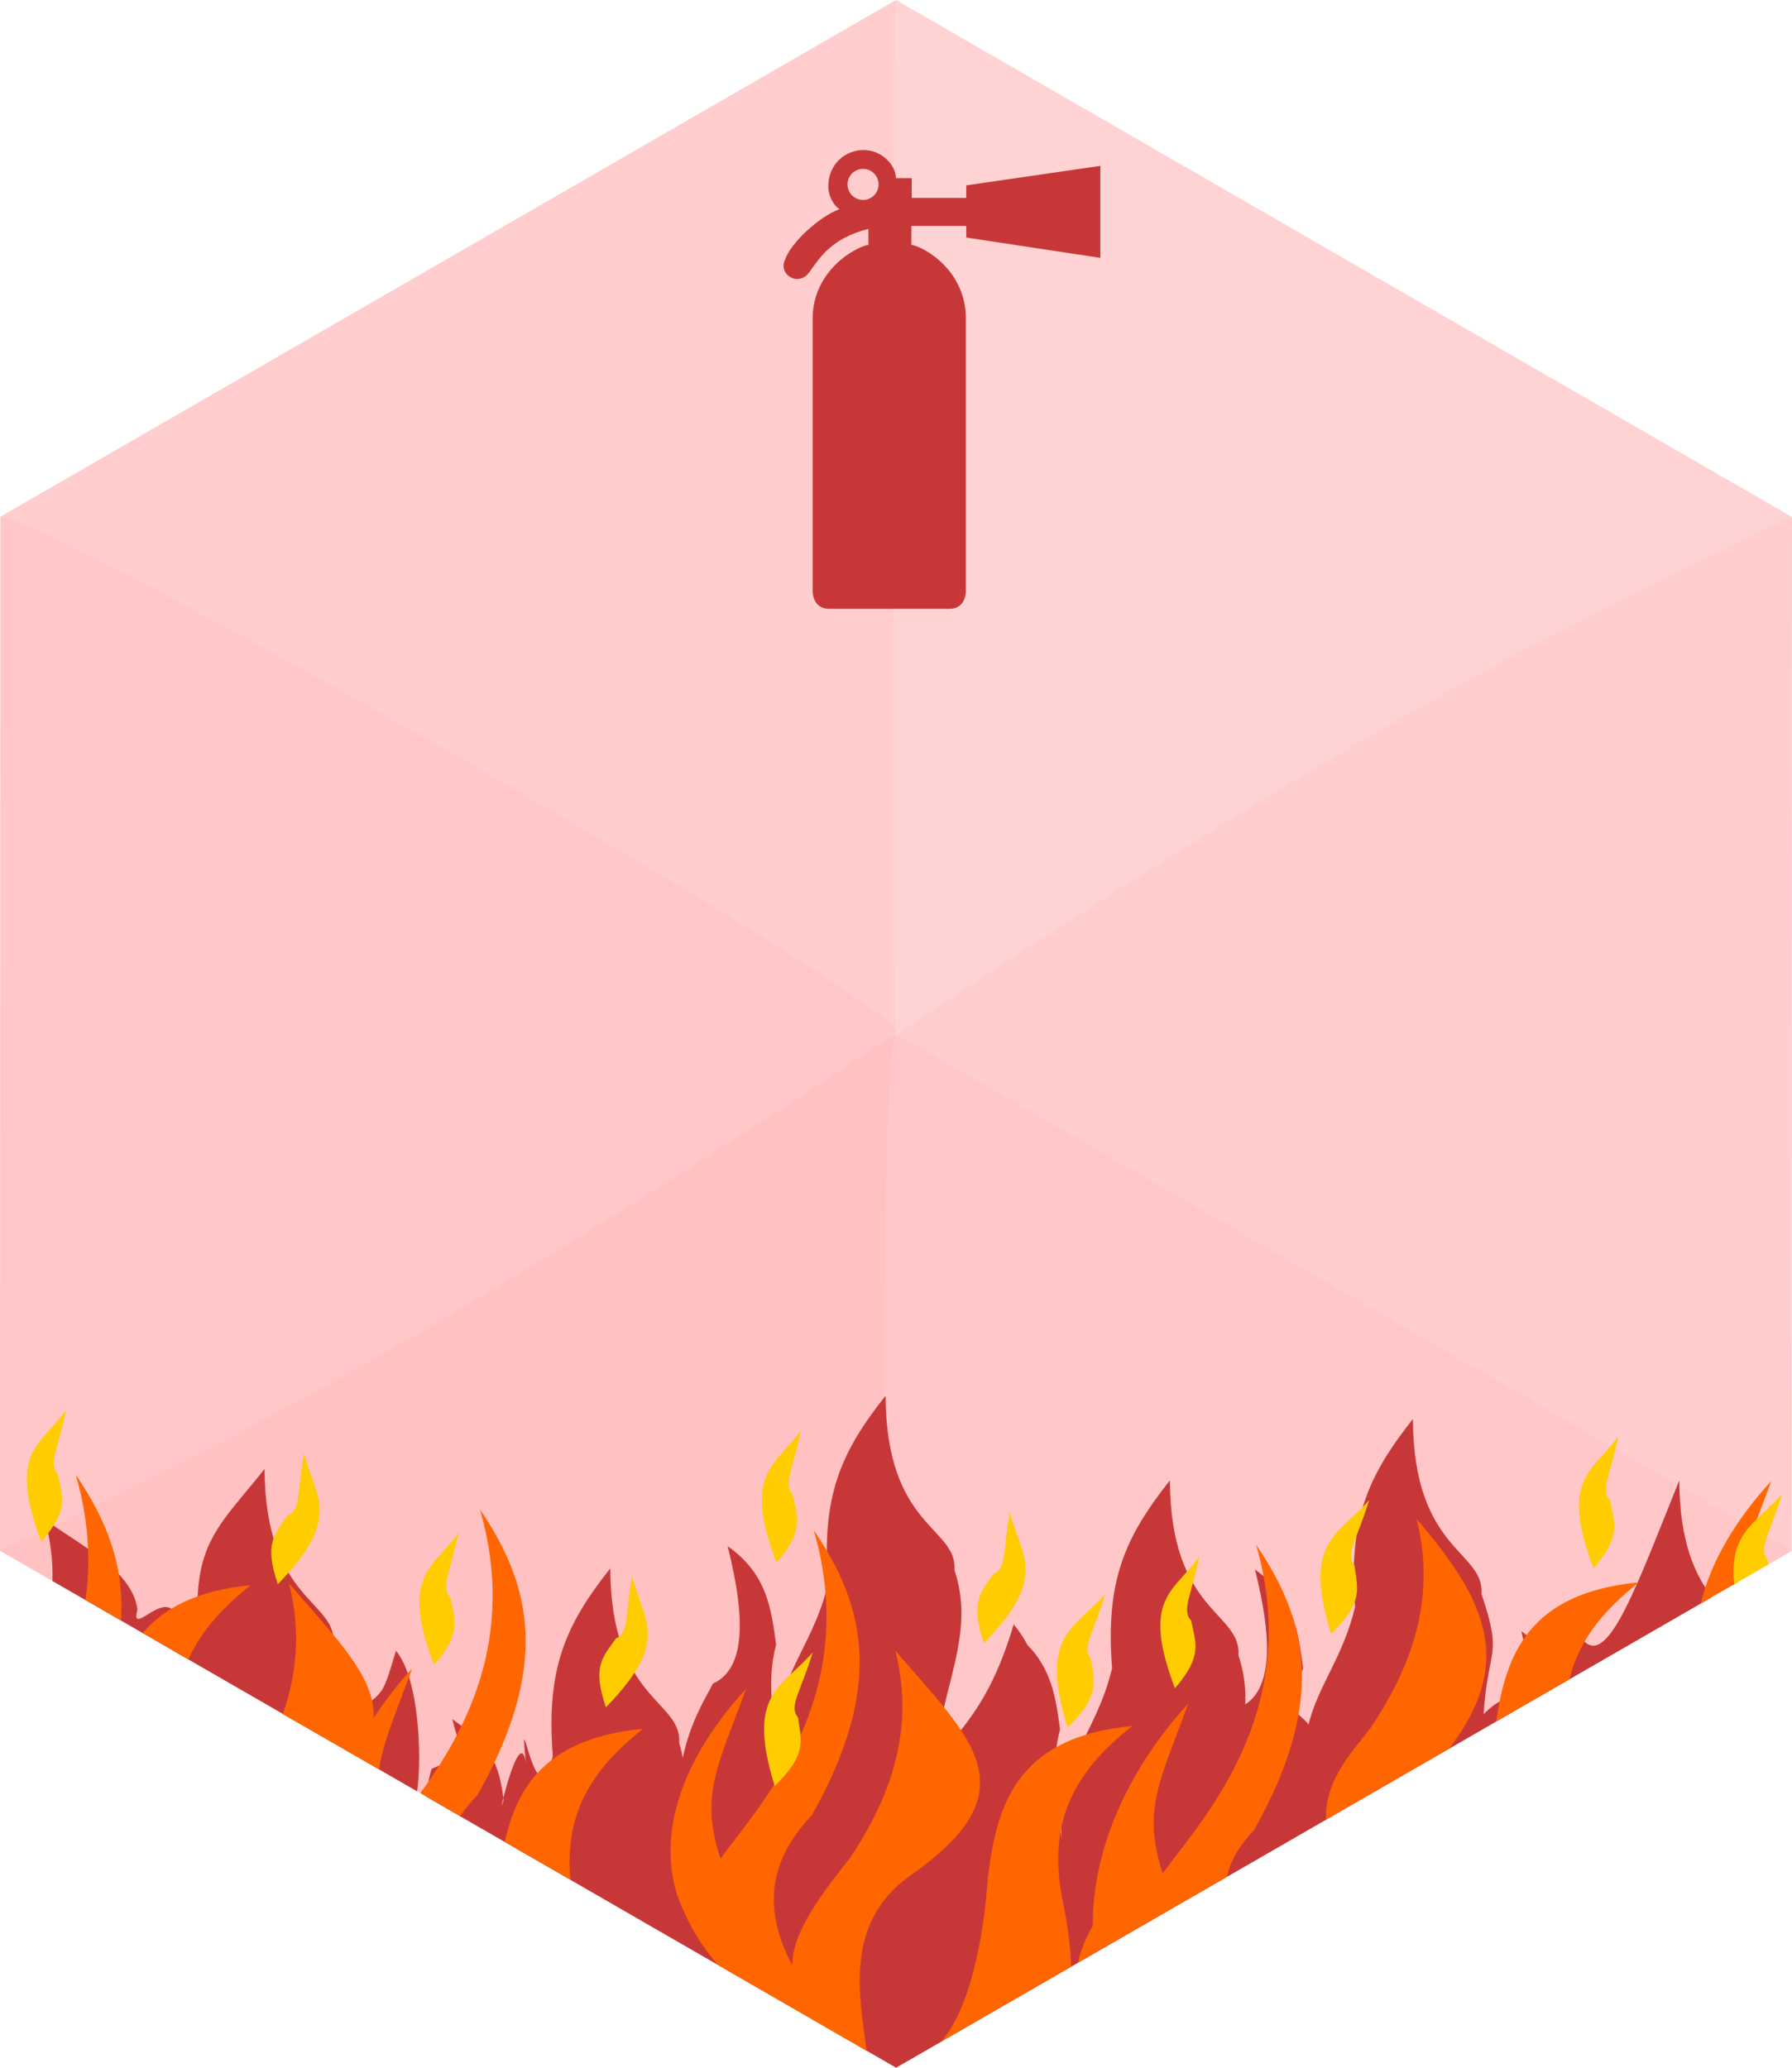 <?xml version="1.0" encoding="UTF-8" standalone="no"?>
<!-- Created with Inkscape (http://www.inkscape.org/) -->

<svg
   xmlns:dc="http://purl.org/dc/elements/1.1/"
   xmlns:cc="http://creativecommons.org/ns#"
   xmlns:rdf="http://www.w3.org/1999/02/22-rdf-syntax-ns#"
   xmlns:svg="http://www.w3.org/2000/svg"
   xmlns="http://www.w3.org/2000/svg"
   xmlns:xlink="http://www.w3.org/1999/xlink"
   xmlns:sodipodi="http://sodipodi.sourceforge.net/DTD/sodipodi-0.dtd"
   xmlns:inkscape="http://www.inkscape.org/namespaces/inkscape"
   id="svg2"
   version="1.1"
   inkscape:version="0.48.5 r10040"
   width="156"
   height="180"
   xml:space="preserve"
   sodipodi:docname="fire.svg"><defs
     id="defs6"><clipPath
       clipPathUnits="userSpaceOnUse"
       id="clipPath24"><path
         d="m 0,198.425 198.425,0 L 198.425,0 0,0 0,198.425 z"
         id="path26"
         inkscape:connector-curvature="0" /></clipPath><linearGradient
       inkscape:collect="always"
       xlink:href="#SVGID_1_"
       id="linearGradient5422"
       gradientUnits="userSpaceOnUse"
       x1="555.026"
       y1="51.5"
       x2="639.465"
       y2="51.5" /><linearGradient
       inkscape:collect="always"
       xlink:href="#SVGID_2_"
       id="linearGradient5424"
       gradientUnits="userSpaceOnUse"
       x1="554.273"
       y1="51.5"
       x2="640.217"
       y2="51.5" /><linearGradient
       inkscape:collect="always"
       xlink:href="#SVGID_3_"
       id="linearGradient5426"
       gradientUnits="userSpaceOnUse"
       x1="554.424"
       y1="51.5"
       x2="640.067"
       y2="51.5" /><linearGradient
       inkscape:collect="always"
       xlink:href="#SVGID_4_"
       id="linearGradient5428"
       gradientUnits="userSpaceOnUse"
       x1="597.161"
       y1="76.236"
       x2="597.161"
       y2="20.766" /><linearGradient
       inkscape:collect="always"
       xlink:href="#SVGID_5_"
       id="linearGradient5430"
       gradientUnits="userSpaceOnUse"
       x1="597.161"
       y1="73.541"
       x2="597.161"
       y2="19.996" /><linearGradient
       inkscape:collect="always"
       xlink:href="#SVGID_6_"
       id="linearGradient5432"
       gradientUnits="userSpaceOnUse"
       x1="561.741"
       y1="51.5"
       x2="632.75"
       y2="51.5" /><radialGradient
       inkscape:collect="always"
       xlink:href="#SVGID_7_"
       id="radialGradient5434"
       gradientUnits="userSpaceOnUse"
       cx="617.157"
       cy="51.148"
       r="2.614" /><radialGradient
       inkscape:collect="always"
       xlink:href="#SVGID_8_"
       id="radialGradient5436"
       gradientUnits="userSpaceOnUse"
       cx="577.544"
       cy="51.148"
       r="2.614" /><linearGradient
       inkscape:collect="always"
       xlink:href="#SVGID_9_"
       id="linearGradient5438"
       gradientUnits="userSpaceOnUse"
       x1="627.21"
       y1="70.157"
       x2="644.667"
       y2="70.157" /><linearGradient
       inkscape:collect="always"
       xlink:href="#SVGID_10_"
       id="linearGradient5440"
       gradientUnits="userSpaceOnUse"
       x1="627.21"
       y1="70.157"
       x2="644.667"
       y2="70.157" /><radialGradient
       inkscape:collect="always"
       xlink:href="#SVGID_11_"
       id="radialGradient5442"
       gradientUnits="userSpaceOnUse"
       cx="597.14"
       cy="80.908"
       r="38.792" /><linearGradient
       inkscape:collect="always"
       xlink:href="#SVGID_12_"
       id="linearGradient5444"
       gradientUnits="userSpaceOnUse"
       x1="548.433"
       y1="70.157"
       x2="565.89"
       y2="70.157" /><linearGradient
       inkscape:collect="always"
       xlink:href="#SVGID_13_"
       id="linearGradient5446"
       gradientUnits="userSpaceOnUse"
       x1="548.433"
       y1="70.157"
       x2="565.89"
       y2="70.157" /><radialGradient
       inkscape:collect="always"
       xlink:href="#SVGID_14_"
       id="radialGradient5448"
       gradientUnits="userSpaceOnUse"
       cx="597.14"
       cy="80.908"
       r="38.792" /><linearGradient
       inkscape:collect="always"
       xlink:href="#SVGID_15_"
       id="linearGradient5450"
       gradientUnits="userSpaceOnUse"
       x1="560.156"
       y1="66.443"
       x2="632.858"
       y2="66.443" /><linearGradient
       inkscape:collect="always"
       xlink:href="#SVGID_16_"
       id="linearGradient5452"
       gradientUnits="userSpaceOnUse"
       x1="560.577"
       y1="66.443"
       x2="632.436"
       y2="66.443" /><linearGradient
       inkscape:collect="always"
       xlink:href="#SVGID_17_"
       id="linearGradient5454"
       gradientUnits="userSpaceOnUse"
       gradientTransform="translate(168,-3)"
       x1="380.433"
       y1="72.043"
       x2="476.667"
       y2="72.043" /><linearGradient
       inkscape:collect="always"
       xlink:href="#SVGID_18_"
       id="linearGradient5456"
       gradientUnits="userSpaceOnUse"
       gradientTransform="translate(168,-3)"
       x1="380.433"
       y1="72.043"
       x2="476.667"
       y2="72.043" /><linearGradient
       inkscape:collect="always"
       xlink:href="#SVGID_19_"
       id="linearGradient5458"
       gradientUnits="userSpaceOnUse"
       gradientTransform="translate(168,-3)"
       x1="380.433"
       y1="72.043"
       x2="476.667"
       y2="72.043" /><linearGradient
       inkscape:collect="always"
       xlink:href="#SVGID_20_"
       id="linearGradient5460"
       gradientUnits="userSpaceOnUse"
       gradientTransform="translate(168,-3)"
       x1="380.433"
       y1="72.043"
       x2="476.667"
       y2="72.043" /><linearGradient
       inkscape:collect="always"
       xlink:href="#SVGID_21_"
       id="linearGradient5462"
       gradientUnits="userSpaceOnUse"
       gradientTransform="translate(168,-3)"
       x1="380.433"
       y1="72.043"
       x2="476.667"
       y2="72.043" /><linearGradient
       inkscape:collect="always"
       xlink:href="#SVGID_22_"
       id="linearGradient5464"
       gradientUnits="userSpaceOnUse"
       gradientTransform="translate(168,-3)"
       x1="380.433"
       y1="72.043"
       x2="476.667"
       y2="72.043" /><linearGradient
       inkscape:collect="always"
       xlink:href="#SVGID_23_"
       id="linearGradient5466"
       gradientUnits="userSpaceOnUse"
       gradientTransform="translate(168,-3)"
       x1="380.433"
       y1="72.043"
       x2="476.667"
       y2="72.043" /><linearGradient
       inkscape:collect="always"
       xlink:href="#SVGID_24_"
       id="linearGradient5468"
       gradientUnits="userSpaceOnUse"
       gradientTransform="translate(168,-3)"
       x1="380.433"
       y1="72.043"
       x2="476.667"
       y2="72.043" /><linearGradient
       inkscape:collect="always"
       xlink:href="#SVGID_25_"
       id="linearGradient5470"
       gradientUnits="userSpaceOnUse"
       gradientTransform="translate(168,-3)"
       x1="380.433"
       y1="72.043"
       x2="476.667"
       y2="72.043" /><linearGradient
       inkscape:collect="always"
       xlink:href="#SVGID_26_"
       id="linearGradient5472"
       gradientUnits="userSpaceOnUse"
       gradientTransform="translate(168,-3)"
       x1="380.433"
       y1="72.043"
       x2="476.667"
       y2="72.043" /><linearGradient
       inkscape:collect="always"
       xlink:href="#SVGID_27_"
       id="linearGradient5474"
       gradientUnits="userSpaceOnUse"
       gradientTransform="translate(168,-3)"
       x1="380.433"
       y1="72.043"
       x2="476.667"
       y2="72.043" /><linearGradient
       inkscape:collect="always"
       xlink:href="#SVGID_28_"
       id="linearGradient5476"
       gradientUnits="userSpaceOnUse"
       gradientTransform="translate(168,-3)"
       x1="380.433"
       y1="72.043"
       x2="476.667"
       y2="72.043" /><linearGradient
       inkscape:collect="always"
       xlink:href="#SVGID_29_"
       id="linearGradient5478"
       gradientUnits="userSpaceOnUse"
       gradientTransform="translate(168,-3)"
       x1="380.433"
       y1="72.043"
       x2="476.667"
       y2="72.043" /><linearGradient
       inkscape:collect="always"
       xlink:href="#SVGID_30_"
       id="linearGradient5480"
       gradientUnits="userSpaceOnUse"
       gradientTransform="translate(168,-3)"
       x1="380.433"
       y1="72.043"
       x2="476.667"
       y2="72.043" /><linearGradient
       inkscape:collect="always"
       xlink:href="#SVGID_31_"
       id="linearGradient5482"
       gradientUnits="userSpaceOnUse"
       gradientTransform="translate(168,-3)"
       x1="380.433"
       y1="72.043"
       x2="476.667"
       y2="72.043" /><linearGradient
       inkscape:collect="always"
       xlink:href="#SVGID_32_"
       id="linearGradient5484"
       gradientUnits="userSpaceOnUse"
       gradientTransform="translate(168,-3)"
       x1="380.433"
       y1="72.043"
       x2="476.667"
       y2="72.043" /><linearGradient
       inkscape:collect="always"
       xlink:href="#SVGID_33_"
       id="linearGradient5486"
       gradientUnits="userSpaceOnUse"
       gradientTransform="translate(168,-3)"
       x1="380.433"
       y1="72.043"
       x2="476.667"
       y2="72.043" /><linearGradient
       inkscape:collect="always"
       xlink:href="#SVGID_34_"
       id="linearGradient5488"
       gradientUnits="userSpaceOnUse"
       gradientTransform="translate(168,-3)"
       x1="380.433"
       y1="72.043"
       x2="476.667"
       y2="72.043" /><linearGradient
       inkscape:collect="always"
       xlink:href="#SVGID_35_"
       id="linearGradient5490"
       gradientUnits="userSpaceOnUse"
       gradientTransform="translate(168,-3)"
       x1="380.433"
       y1="72.043"
       x2="476.667"
       y2="72.043" /><linearGradient
       inkscape:collect="always"
       xlink:href="#SVGID_36_"
       id="linearGradient5492"
       gradientUnits="userSpaceOnUse"
       gradientTransform="translate(168,-3)"
       x1="380.433"
       y1="72.043"
       x2="476.667"
       y2="72.043" /><linearGradient
       inkscape:collect="always"
       xlink:href="#SVGID_37_"
       id="linearGradient5494"
       gradientUnits="userSpaceOnUse"
       gradientTransform="translate(168,-3)"
       x1="380.433"
       y1="72.043"
       x2="476.667"
       y2="72.043" /><linearGradient
       inkscape:collect="always"
       xlink:href="#SVGID_38_"
       id="linearGradient5496"
       gradientUnits="userSpaceOnUse"
       gradientTransform="translate(168,-3)"
       x1="380.433"
       y1="72.043"
       x2="476.667"
       y2="72.043" /><radialGradient
       gradientUnits="userSpaceOnUse"
       r="2.614"
       cy="51.148"
       cx="617.157"
       id="SVGID_7_"><stop
         id="stop3329"
         style="stop-color:#FFF9D4"
         offset="0" /><stop
         id="stop3331"
         style="stop-color:#FCF3C4"
         offset="0.106" /><stop
         id="stop3333"
         style="stop-color:#F4E19B"
         offset="0.315" /><stop
         id="stop3335"
         style="stop-color:#F2DC8E"
         offset="0.371" /><stop
         id="stop3337"
         style="stop-color:#F0BF05"
         offset="0.685" /><stop
         id="stop3339"
         style="stop-color:#C9971B"
         offset="1" /></radialGradient><radialGradient
       gradientUnits="userSpaceOnUse"
       r="2.614"
       cy="51.148"
       cx="577.544"
       id="SVGID_8_"><stop
         id="stop3344"
         style="stop-color:#FFF9D4"
         offset="0" /><stop
         id="stop3346"
         style="stop-color:#FCF3C4"
         offset="0.106" /><stop
         id="stop3348"
         style="stop-color:#F4E19B"
         offset="0.315" /><stop
         id="stop3350"
         style="stop-color:#F2DC8E"
         offset="0.371" /><stop
         id="stop3352"
         style="stop-color:#F0BF05"
         offset="0.685" /><stop
         id="stop3354"
         style="stop-color:#C9971B"
         offset="1" /></radialGradient><linearGradient
       y2="713.547"
       x2="122.417"
       y1="743.14"
       x1="78.646"
       gradientTransform="matrix(-0.345,-1.103,0.826,-0.259,-265.086,1483.115)"
       gradientUnits="userSpaceOnUse"
       id="linearGradient9265"
       xlink:href="#linearGradient14625"
       inkscape:collect="always" /><linearGradient
       y2="1102.495"
       x2="94.621"
       y1="1126.678"
       x1="82.56"
       gradientTransform="matrix(1.1,-1.254,0.451,0.395,-311.019,864.053)"
       gradientUnits="userSpaceOnUse"
       id="linearGradient9263"
       xlink:href="#linearGradient14630"
       inkscape:collect="always" /><linearGradient
       y2="1102.495"
       x2="94.621"
       y1="1126.678"
       x1="82.56"
       gradientTransform="matrix(1.553,0.609,-0.219,0.558,242.022,-319.142)"
       gradientUnits="userSpaceOnUse"
       id="linearGradient4545"
       xlink:href="#linearGradient14630"
       inkscape:collect="always" /><linearGradient
       id="linearGradient14625"><stop
         style="stop-color:#ffffff;stop-opacity:1;"
         offset="0"
         id="stop14626" /><stop
         style="stop-color:#ffffff;stop-opacity:0;"
         offset="1"
         id="stop14627" /></linearGradient><linearGradient
       id="linearGradient26051"><stop
         style="stop-color:#ffffff;stop-opacity:0.449;"
         offset="0"
         id="stop26052" /><stop
         style="stop-color:#ffffff;stop-opacity:0;"
         offset="1"
         id="stop26053" /></linearGradient><linearGradient
       id="linearGradient17250"><stop
         style="stop-color:#dc0000;stop-opacity:1;"
         offset="0"
         id="stop17251" /><stop
         id="stop4852"
         offset="0.5"
         style="stop-color:#ed5900;stop-opacity:1;" /><stop
         style="stop-color:#ffb200;stop-opacity:1;"
         offset="1"
         id="stop17252" /></linearGradient><linearGradient
       y2="1102.495"
       y1="1126.678"
       xlink:href="#linearGradient14630"
       x2="94.621"
       x1="82.56"
       inkscape:collect="always"
       id="linearGradient30535"
       gradientUnits="userSpaceOnUse"
       gradientTransform="matrix(1.1,-1.254,0.451,0.395,-311.019,864.053)" /><linearGradient
       inkscape:collect="always"
       id="linearGradient14630"><stop
         style="stop-color:#ffffff;stop-opacity:1;"
         offset="0"
         id="stop14631" /><stop
         style="stop-color:#ffffff;stop-opacity:0;"
         offset="1"
         id="stop14632" /></linearGradient><linearGradient
       y2="713.547"
       y1="743.14"
       xlink:href="#linearGradient14625"
       x2="122.417"
       x1="78.646"
       inkscape:collect="always"
       id="linearGradient30536"
       gradientUnits="userSpaceOnUse"
       gradientTransform="matrix(-0.345,-1.103,0.826,-0.259,-265.086,1483.115)" /><linearGradient
       id="linearGradient29186"><stop
         style="stop-color:#ffffff;stop-opacity:1;"
         offset="0"
         id="stop29187" /><stop
         style="stop-color:#ffffff;stop-opacity:0;"
         offset="1"
         id="stop29188" /></linearGradient><linearGradient
       id="linearGradient19763"><stop
         style="stop-color:#000000;stop-opacity:0.741;"
         offset="0"
         id="stop19764" /><stop
         style="stop-color:#ffffff;stop-opacity:0;"
         offset="1"
         id="stop19765" /></linearGradient><clipPath
       clipPathUnits="userSpaceOnUse"
       id="clipPath24-3"><path
         d="m 0,198.425 198.425,0 L 198.425,0 0,0 0,198.425 z"
         id="path26-6"
         inkscape:connector-curvature="0" /></clipPath><clipPath
       clipPathUnits="userSpaceOnUse"
       id="clipPath24-9"><path
         d="m 0,198.425 198.425,0 L 198.425,0 0,0 0,198.425 z"
         id="path26-7"
         inkscape:connector-curvature="0" /></clipPath><clipPath
       id="clipPath24-2"
       clipPathUnits="userSpaceOnUse"><path
         inkscape:connector-curvature="0"
         id="path26-74"
         d="m 0,198.425 198.425,0 L 198.425,0 0,0 0,198.425 z" /></clipPath><marker
       viewBox="0 0 10 10"
       refY="5"
       refX="10"
       orient="auto"
       markerWidth="4"
       markerUnits="strokeWidth"
       markerHeight="3"
       id="ArrowStart"><path
         id="path3230"
         d="M 10 0 L 0 5 L 10 10 z" /></marker><marker
       viewBox="0 0 10 10"
       refY="5"
       refX="0"
       orient="auto"
       markerWidth="4"
       markerUnits="strokeWidth"
       markerHeight="3"
       id="ArrowEnd"><path
         id="path3227"
         d="M 0 0 L 10 5 L 0 10 z" /></marker></defs><sodipodi:namedview
     pagecolor="#ffffff"
     bordercolor="#666666"
     borderopacity="1"
     objecttolerance="10"
     gridtolerance="10"
     guidetolerance="10"
     inkscape:pageopacity="0"
     inkscape:pageshadow="2"
     inkscape:window-width="1311"
     inkscape:window-height="882"
     id="namedview4"
     showgrid="false"
     inkscape:zoom="4.0332396"
     inkscape:cx="131.67905"
     inkscape:cy="89.997909"
     inkscape:window-x="1"
     inkscape:window-y="0"
     inkscape:window-maximized="0"
     inkscape:current-layer="g10"
     showguides="true"
     inkscape:guide-bbox="true" /><g
     id="g10"
     inkscape:groupmode="layer"
     inkscape:label="Codefor_Hex_sticker_ALL"
     transform="matrix(1.25,0,0,-1.25,0,180)"><path
       sodipodi:nodetypes="ccccc"
       id="path3176"
       style="fill:#ffcdcd;fill-opacity:1;fill-rule:nonzero;stroke:none"
       d="M 62.4,72 0,108 l 0,0 62.4,36 c 0,0 0.029,-72 0,-72 z"
       inkscape:connector-curvature="0" /><path
       inkscape:connector-curvature="0"
       d="m 62.4,72 62.4,36 0,0 -62.4,36 c -0.301,0 -0.299,-72 0,-72 z"
       style="fill:#ffd3d3;fill-opacity:1;fill-rule:nonzero;stroke:none"
       id="path3178"
       sodipodi:nodetypes="ccccc" /><path
       inkscape:connector-curvature="0"
       d="M 62.4,0 0,36 0,36 62.4,72 c 0,0 0.029,-72 0,-72 z"
       style="fill:#ffc1c1;fill-opacity:1;fill-rule:nonzero;stroke:none"
       id="path2988"
       sodipodi:nodetypes="ccccc" /><path
       inkscape:connector-curvature="0"
       d="M 62.377,72.005 C 42.644,58.944 22.552,46.243 0,36 l 0,0 0.023,71.97 C 1.224,109.17 64.033,73.671 62.377,72.005 z"
       style="fill:#ffc7c7;fill-opacity:1;fill-rule:nonzero;stroke:none"
       id="path3180"
       sodipodi:nodetypes="ccccc" /><path
       sodipodi:nodetypes="ccccc"
       id="path3182"
       style="fill:#ffcdcd;fill-opacity:1;fill-rule:nonzero;stroke:none"
       d="M 62.423,71.995 C 82.156,85.056 102.248,97.757 124.8,108 l 0,0 -0.023,-71.97 c -1.201,-1.2 -64.01,34.299 -62.354,35.965 z"
       inkscape:connector-curvature="0" /><path
       sodipodi:nodetypes="ccccc"
       id="path3174"
       style="fill:#ffc7c7;fill-opacity:1;fill-rule:nonzero;stroke:none"
       d="m 62.4,0 62.4,36 0,0 -62.4,36 c -1.499,-1.124 -0.756,-72.546 0,-72 z"
       inkscape:connector-curvature="0" /><path
       style="fill:#c83737;fill-opacity:1;fill-rule:evenodd;stroke:none"
       d="m 77.094,121.5 c -3.937,4.962 -5.593,8.793 -5,16.344 -1.456,6.094 -5.022,8.295 -4.375,14.875 -0.539,-3.667 -0.911,-6.835 -0.156,-9.531 -0.431,-3.344 -0.875,-6.221 -4.219,-8.594 1.025,4.153 2.224,10.405 -1.281,11.969 -0.482,0.992 -1.952,3.199 -2.625,6.469 -0.09,-0.426 -0.166,-0.847 -0.312,-1.281 0.27,-3.775 -5.946,-3.677 -6,-15.219 -3.937,4.962 -5.593,8.793 -5,16.344 -1.456,6.094 -2.991,-5.983 -2.344,0.597 -0.539,-3.667 -2.693,5.912 -1.938,3.216 -0.431,-3.344 -1.125,-4.658 -4.469,-7.031 1.025,4.153 1.724,2.748 -1.781,4.312 -0.141,0.289 -0.319,1.183 -0.531,2.406 l 40.906,23.594 c 0.015,0.033 0.016,0.042 0.031,0.031 l 71.031,-40.969 c -1.433,-1.893 -2.818,-4.737 -2.844,-10.156 -3.605,8.906 -6.111,16.078 -8.25,14.031 -0.27,-1.988 -1.914,3.583 -2.812,1.969 -0.278,-0.491 -0.582,-0.968 -0.969,-1.438 -0.01,0.033 -0.021,0.061 -0.031,0.094 -0.466,-0.529 -1,-1.044 -1.688,-1.531 0.306,1.238 0.607,2.661 0.812,4.094 -1.319,3.462 -1.227,0.258 -4.094,3.125 0.378,-5.933 1.7,-4.86 -0.188,-10.469 0.27,-3.775 -5.915,-3.677 -5.969,-15.219 -3.937,4.962 -5.625,8.793 -5.031,16.344 -1.051,4.4 -3.193,6.792 -4.062,10.25 -0.257,-0.44 -1.561,-1.39 -1.906,-1.812 -0.007,-1.284 1.125,-1.976 1.438,-3.094 -0.431,-3.344 -0.844,-6.221 -4.188,-8.594 0.977,3.96 2.092,9.856 -0.844,11.75 0.054,-1.392 -0.1,-2.814 -0.594,-4.281 0.27,-3.775 -5.915,-3.677 -5.969,-15.219 -3.937,4.962 -5.625,8.793 -5.031,16.344 -1.456,6.094 -5.022,8.326 -4.375,14.906 -0.539,-3.667 -0.911,-6.866 -0.156,-9.562 -0.362,-2.807 -0.758,-5.252 -2.844,-7.375 -0.313,-0.612 -0.709,-1.2 -1.188,-1.781 -1.456,4.854 -3.222,8.065 -6.781,11.625 0.378,-5.933 3.513,-10.735 1.625,-16.344 0.27,-3.775 -5.946,-3.646 -6,-15.188 z m -54.062,6.375 c -3.937,4.962 -6.343,6.512 -5.75,14.062 -0.91,3.809 -1.67,0.02 -1.938,-1.75 0.027,0.233 -9.49e-4,0.1 0.094,1.062 -0.539,-3.667 -4.224,1.572 -3.469,-1.125 -0.431,-3.344 -4.687,-5.439 -8.031,-7.812 0.428,1.734 0.698,3.6 0.625,5.312 l 31.75,18.312 c 0.406,-2.792 0.231,-9.72 -1.839,-12.236 -1.456,4.854 -0.945,2.957 -4.505,6.517 0.378,-5.933 0.95,-1.547 -0.938,-7.156 0.27,-3.775 -5.946,-3.646 -6,-15.188 z"
       transform="matrix(0.8,0,0,-0.8,0,144)"
       id="path3914"
       inkscape:connector-curvature="0"
       sodipodi:nodetypes="ccccccccccccccccccccccccccccccccccccccccccccccccccccccccc" /><g
       id="Layer_1"
       transform="matrix(0.8,0,0,-0.8,-239.4,131.017)" /><g
       id="Layer_3"
       transform="matrix(0.8,0,0,-0.8,-239.4,131.017)" /><g
       id="Layer_5"
       transform="matrix(0.8,0,0,-0.8,-239.4,131.017)" /><g
       id="Layer_4"
       transform="matrix(0.8,0,0,-0.8,-239.4,131.017)" /><g
       id="Layer_6"
       transform="matrix(0.8,0,0,-0.8,-239.4,131.017)"><g
         id="g5378" /><g
         id="g5380" /><g
         id="g5382" /><g
         id="g5384" /><g
         id="g5386" /><g
         id="g5388" /></g><path
       style="fill:#ff6600;fill-opacity:1;fill-rule:evenodd;stroke:none"
       d="M 6.594 128.375 C 7.764 132.405 7.896 136.033 7.438 139.281 L 10.531 141.062 C 10.85 136.237 9.237 132.247 6.594 128.375 z M 154.188 128.938 C 151.214 132.169 148.965 135.825 148.062 139.562 L 151.312 137.719 C 151.665 135.294 152.763 132.847 154.188 128.938 z M 41.781 131.406 C 45.065 142.718 40.35 150.921 36.594 156.094 L 40.062 158.094 C 40.494 157.46 41.004 156.842 41.594 156.219 C 47.847 145.091 46.338 138.083 41.781 131.406 z M 123.312 132.219 C 125.302 139.965 122.128 146.146 119.406 150.281 C 118.248 151.95 115.256 154.739 115.438 158.406 L 126.156 152.219 C 131.833 144.764 129.489 139.408 123.312 132.219 z M 70.844 133.219 C 75.136 148.003 65.739 157.52 62.719 161.812 C 60.917 156.249 62.447 153.867 64.938 147.031 C 60.062 152.33 57.105 158.75 58.906 164.844 C 59.833 167.43 61.091 169.462 62.562 171.094 L 75.438 178.531 C 74.809 173.659 73.483 167.414 79.188 163.312 C 89.918 155.828 84.637 151.486 77.938 143.688 C 79.927 151.434 76.722 157.615 74 161.75 C 70.548 166.017 68.96 168.74 68.969 171.094 C 66.358 166.106 66.935 161.967 70.688 158 C 76.94 146.872 75.401 139.896 70.844 133.219 z M 109.344 134.469 C 113.636 149.253 104.239 158.802 101.219 163.094 C 99.417 157.53 100.947 155.148 103.438 148.312 C 98.562 153.612 95.108 160.543 95.125 167.656 C 94.446 168.858 94.039 169.909 93.844 170.844 L 106.812 163.375 C 107.092 162.031 107.838 160.708 109.188 159.281 C 115.44 148.153 113.901 141.145 109.344 134.469 z M 142.656 137.75 C 133.023 138.674 131.091 144.121 130.25 149.844 L 136.625 146.188 C 137.511 142.512 139.903 139.959 142.656 137.75 z M 25.156 137.844 C 26.264 142.16 25.76 145.966 24.625 149.219 L 33 154.031 C 33.352 151.607 34.45 149.16 35.875 145.25 C 34.613 146.622 33.488 148.066 32.531 149.562 C 32.687 145.944 29.178 142.526 25.156 137.844 z M 21.812 138 C 17.087 138.453 14.24 140.02 12.438 142.156 L 16.406 144.469 C 17.567 141.814 19.581 139.791 21.812 138 z M 98.562 150.25 C 88.334 151.232 86.775 157.311 86 163.406 C 85.642 168.866 84.354 175 81.938 177.719 L 93.25 171.188 C 93.198 169.587 92.982 167.7 92.5 165.438 C 90.95 157.74 94.378 153.608 98.562 150.25 z M 55.969 150.5 C 47.604 151.303 45.019 155.501 43.938 160.344 L 49.656 163.625 C 49.059 157.233 52.177 153.543 55.969 150.5 z "
       transform="matrix(0.8,0,0,-0.8,0,144)"
       id="path4848" /><path
       style="fill:#ffcc00;fill-opacity:1;fill-rule:evenodd;stroke:none"
       d="M 5.75 122.75 C 3.523 125.867 0.627 126.359 3.594 134.219 C 6.04 131.402 5.431 130.252 5.031 128.312 C 4.181 127.419 5.054 126.17 5.75 122.75 z M 69.719 124.531 C 67.492 127.648 64.627 128.172 67.594 136.031 C 70.04 133.215 69.399 132.033 69 130.094 C 68.15 129.2 69.023 127.951 69.719 124.531 z M 140.875 125.031 C 138.648 128.148 135.752 128.672 138.719 136.531 C 141.165 133.715 140.556 132.564 140.156 130.625 C 139.306 129.731 140.179 128.451 140.875 125.031 z M 26.469 126.5 C 25.852 129.919 26.193 131.466 25.062 131.906 C 23.967 133.496 22.936 134.268 24.188 137.906 C 29.895 132.056 27.403 130.316 26.469 126.5 z M 155.125 130.062 C 152.954 132.574 150.477 133.352 150.969 137.906 L 153.938 136.188 C 153.915 136.038 153.896 135.909 153.875 135.75 C 153.037 134.807 154.077 133.521 155.125 130.062 z M 119.188 130.594 C 116.515 133.685 113.36 134.097 115.875 142.219 C 118.757 139.442 118.168 138.241 117.906 136.25 C 117.068 135.307 118.139 134.052 119.188 130.594 z M 87.906 131.625 C 87.289 135.044 87.63 136.56 86.5 137 C 85.404 138.59 84.405 139.393 85.656 143.031 C 91.364 137.181 88.84 135.441 87.906 131.625 z M 39.906 133.438 C 37.679 136.554 34.814 137.078 37.781 144.938 C 40.227 142.121 39.587 140.97 39.188 139.031 C 38.338 138.137 39.21 136.857 39.906 133.438 z M 104.406 135.5 C 102.179 138.617 99.314 139.109 102.281 146.969 C 104.727 144.152 104.087 143.002 103.688 141.062 C 102.838 140.169 103.71 138.92 104.406 135.5 z M 55.031 137.219 C 54.414 140.637 54.755 142.185 53.625 142.625 C 52.529 144.215 51.499 144.987 52.75 148.625 C 58.458 142.775 55.965 141.035 55.031 137.219 z M 96.219 138.75 C 93.546 141.842 90.422 142.253 92.938 150.375 C 95.82 147.598 95.231 146.397 94.969 144.406 C 94.13 143.463 95.171 142.208 96.219 138.75 z M 70.75 143.844 C 68.078 146.935 64.922 147.347 67.438 155.469 C 70.32 152.692 69.731 151.491 69.469 149.5 C 68.63 148.557 69.702 147.302 70.75 143.844 z "
       transform="matrix(0.8,0,0,-0.8,0,144)"
       id="path4884" /><path
       style="fill:#c83737;stroke:none;fill-opacity:1"
       d="m 60.139,133.55 c -1.29,0 -2.454,-1.003 -2.454,-2.523 0,-0.722 0.413,-1.373 0.779,-1.592 -1.45,-0.536 -3.394,-2.369 -3.778,-3.488 -0.533,-1.067 0.929,-1.963 1.682,-0.896 0.753,1.067 1.599,2.378 4.108,3.005 l 0.007,-1.103 c -1.035,-0.196 -3.888,-1.88 -3.888,-5.142 l 0,-18.957 c -6e-6,-0.471 0.217,-1.255 1.158,-1.255 l 8.355,0 c 0.941,0 1.158,0.784 1.158,1.255 l 0,18.957 c 0,3.263 -2.751,4.946 -3.798,5.142 l 0.007,1.317 3.819,0 0,-0.813 9.334,-1.413 0,6.404 -9.334,-1.358 0,-0.875 -3.798,0 0,1.379 -1.103,0 c 0,0.857 -0.93,1.958 -2.254,1.958 z m -0.034,-1.31 c 0.597,0 1.082,-0.485 1.082,-1.082 0,-0.597 -0.485,-1.082 -1.082,-1.082 -0.597,0 -1.082,0.485 -1.082,1.082 0,0.597 0.485,1.082 1.082,1.082 z"
       id="path3234"
       inkscape:connector-curvature="0" /></g></svg>